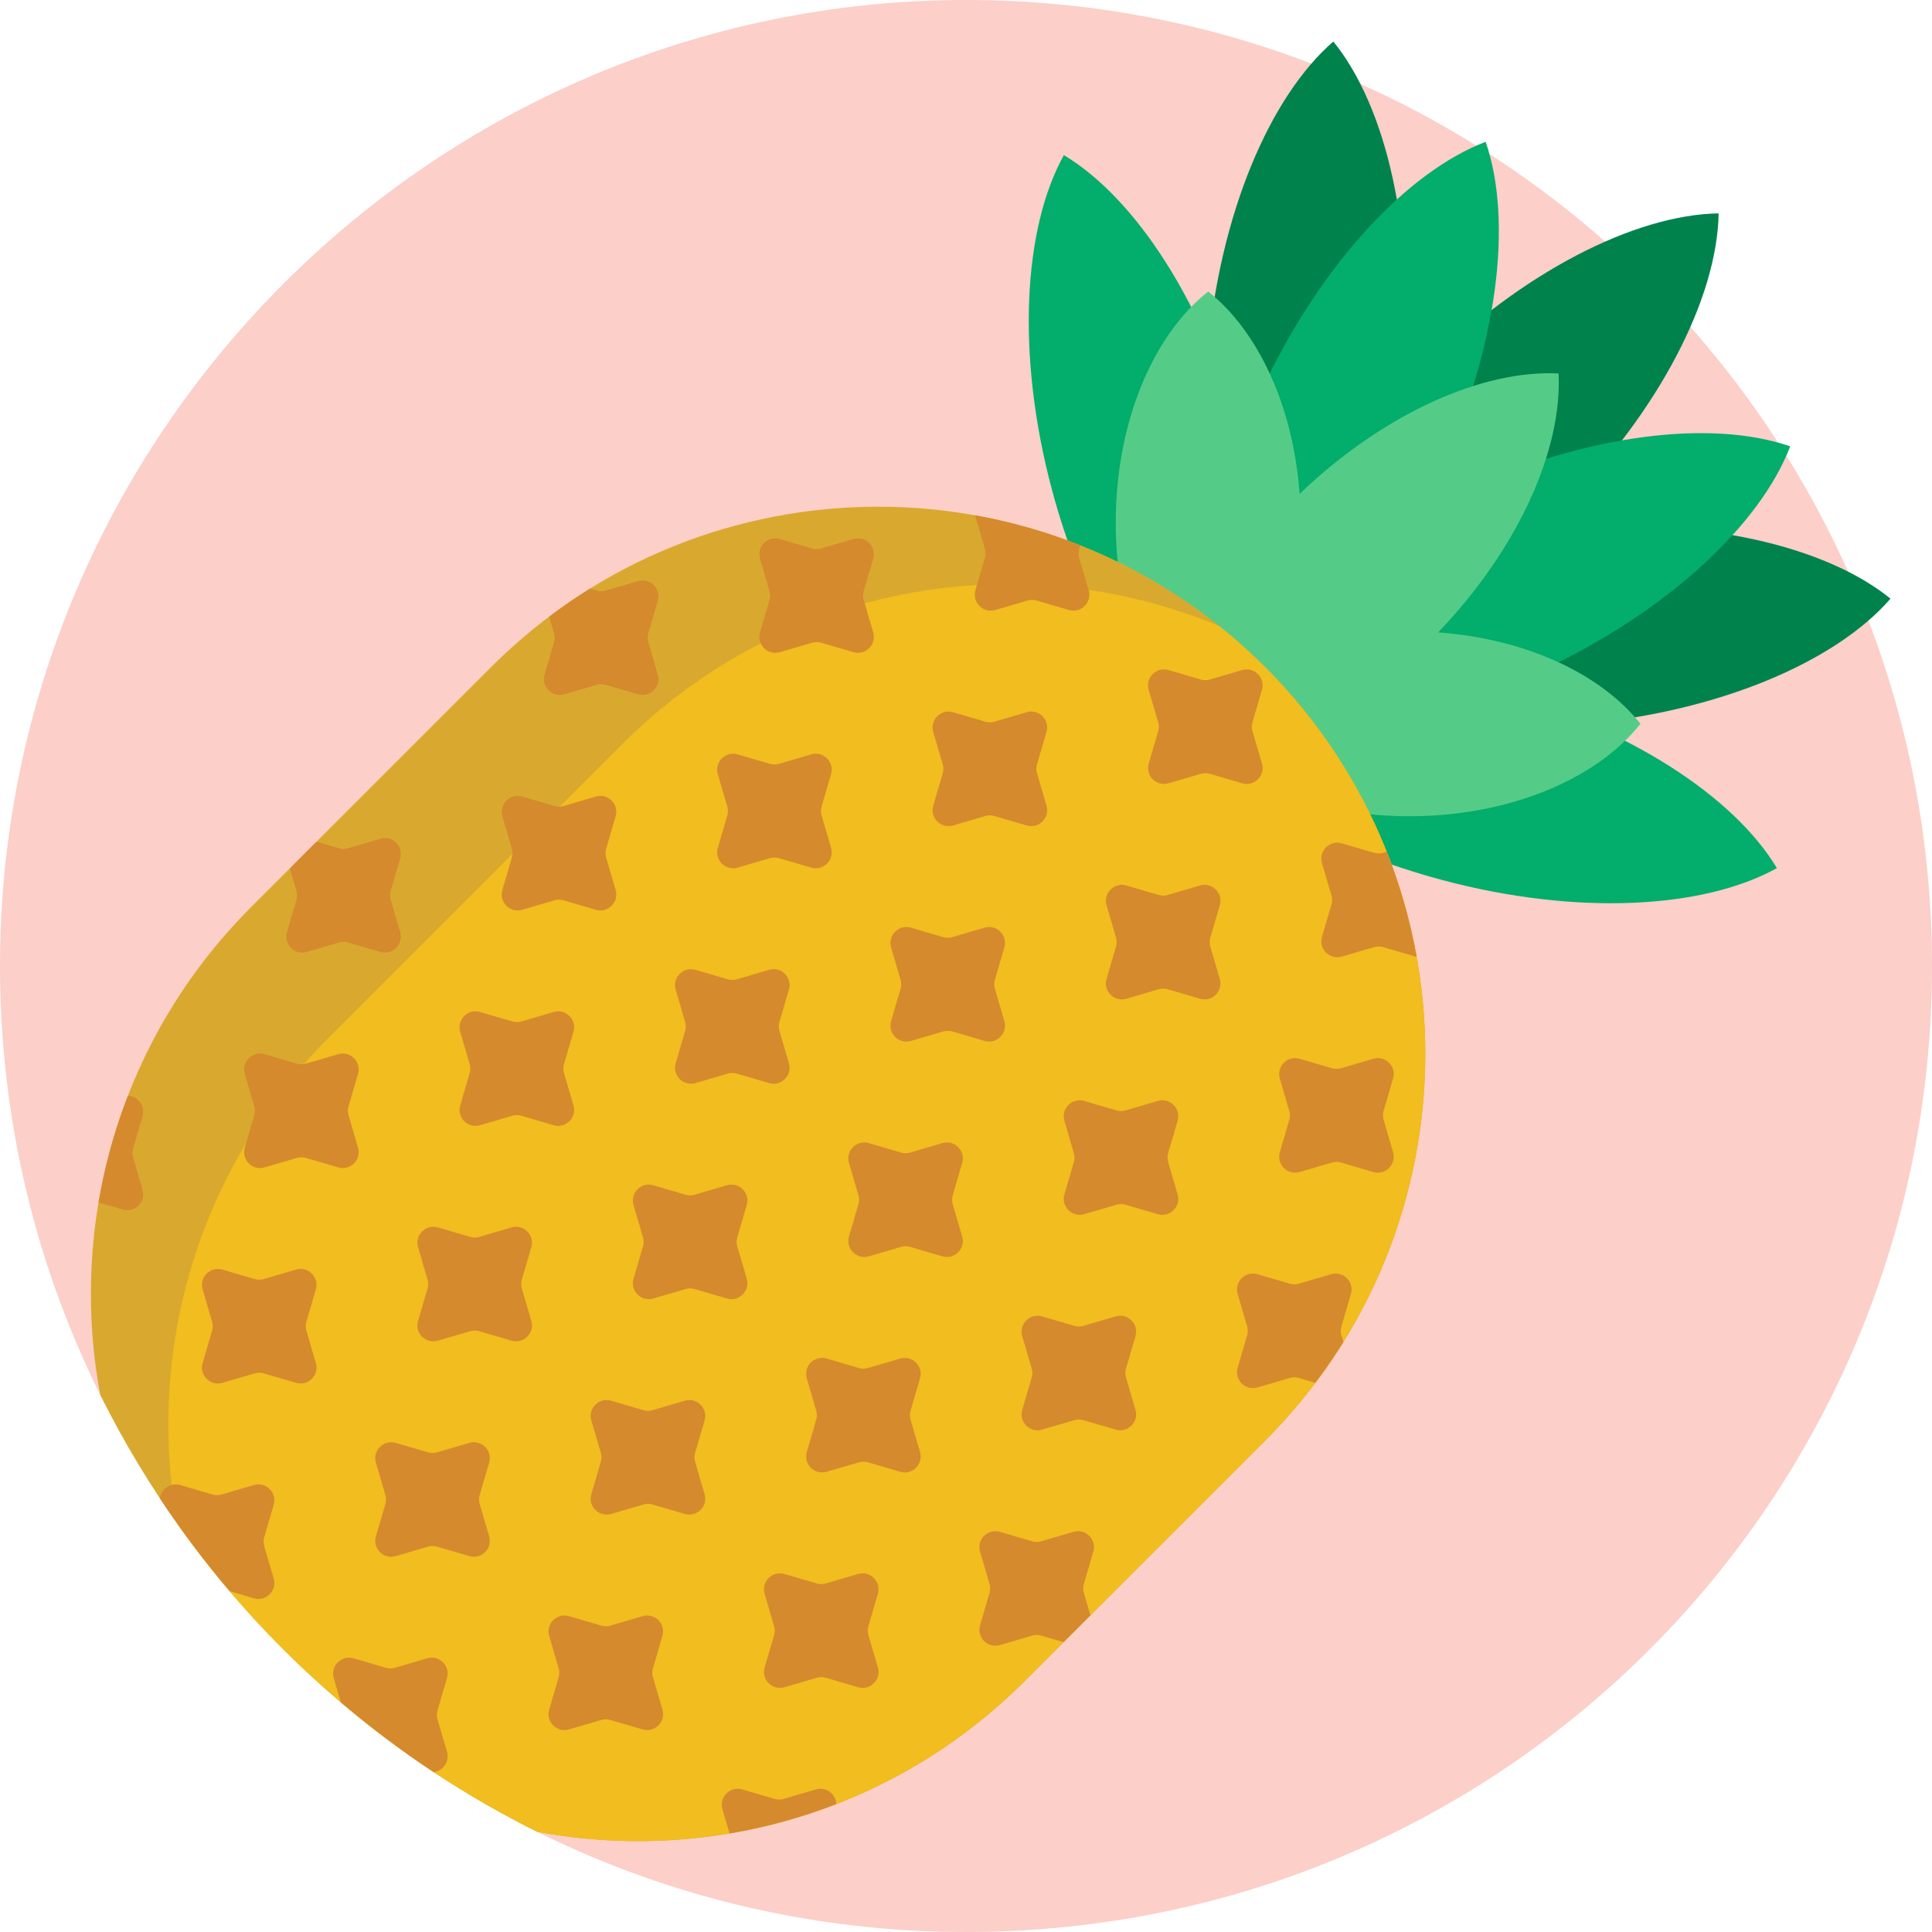 <svg height="512pt" viewBox="0 0 512 512.001" width="512pt" xmlns="http://www.w3.org/2000/svg"><path d="m512 256c0 141.484-113.922 255.68-255.406 256-42.027.098-81.699-9.941-116.719-27.801-6.703-3.418-12.289-8.672-16.258-15.066-20.578-33.129-48.5-61.219-81.504-81.98-6.363-4.004-11.586-9.617-14.965-16.336-17.305-34.418-27.082-73.27-27.148-114.406-.223-141.055 114.855-256.359 255.91-256.41 141.426-.051 256.09 114.586 256.09 256zm0 0" fill="#fccfc9"/><path d="m501 158.652c-14.551 16.781-45.582 30.086-82.41 33.312-31.574 2.762-60.227-2.523-78.629-12.902-.473.441-.949.875-1.43 1.293-.926-1.141-1.82-2.352-2.691-3.625-.195.004-.395.016-.59.02.004-.195.016-.395.023-.59-1.273-.871-2.488-1.766-3.625-2.691.414-.477.848-.953 1.293-1.43-10.383-18.402-15.664-47.055-12.902-78.629 3.219-36.832 16.527-67.859 33.309-82.41 13.996 17.242 21.715 50.113 18.492 86.941-.188 2.152-.414 4.277-.668 6.387 1.867-2.043 3.797-4.066 5.797-6.066 26.145-26.145 56.281-41.359 78.488-41.719-.359 22.207-15.574 52.348-41.719 78.488-2 2-4.023 3.93-6.066 5.801 2.109-.258 4.238-.48 6.387-.672 36.828-3.223 69.699 4.492 86.941 18.492zm0 0" fill="#00824d"/><path d="m470.891 230.062c-19.41 10.793-53.121 12.684-88.832 3.117-28.848-7.73-52.82-21.285-66.988-36.25-14.965-14.172-28.52-38.145-36.25-66.988-9.566-35.711-7.676-69.422 3.117-88.832 18.98 11.371 37.402 39.457 47.004 74.98 1.582-4.141 3.344-8.305 5.285-12.465 15.621-33.508 38.738-58.113 59.484-66.047 7.258 20.988 3.266 54.516-12.359 88.023-1.625 3.488-3.34 6.875-5.117 10.164 3.289-1.777 6.676-3.492 10.164-5.117 33.508-15.625 67.035-19.617 88.023-12.359-7.934 20.742-32.539 43.863-66.047 59.484-4.164 1.941-8.324 3.703-12.465 5.285 35.523 9.602 63.609 28.027 74.98 47.004zm0 0" fill="#03ad6b"/><path d="m434.734 191.816c-11.496 14.555-34.609 24.5-61.246 24.5-19.402 0-36.926-5.277-49.461-13.766-5.664 1.285-11.102 1.828-16.152 1.57-.254-5.051.289-10.484 1.574-16.148-8.488-12.535-13.766-30.059-13.766-49.461 0-26.641 9.941-49.75 24.5-61.246 13.145 10.383 22.527 30.242 24.223 53.613 22.371-21.406 48.535-32.93 68.625-31.91 1.016 20.09-10.504 46.254-31.91 68.625 23.371 1.695 43.23 11.078 53.613 24.223zm0 0" fill="#54cc87"/><path d="m335.25 176.75c56.625 56.625 56.625 148.434 0 205.062l-63.641 63.637c-35.133 35.137-83.812 48.461-129.23 39.996-50.133-24.875-90.949-65.688-115.824-115.824-8.465-45.418 4.859-94.098 39.996-129.23l63.641-63.641c56.625-56.625 148.434-56.625 205.059 0zm0 0" fill="#d9a92f"/><path d="m335.25 176.75c56.625 56.625 56.625 148.434 0 205.062l-63.641 63.637c-35.133 35.137-83.812 48.461-129.23 39.996-38.16-18.934-70.934-47.094-95.379-81.582-8.312-45.301 5.023-93.793 40.055-128.824l77.781-77.781c42.789-42.789 105.664-53.238 158.273-31.359 4.195 3.355 8.254 6.965 12.141 10.852zm0 0" fill="#f1bd1f"/><path d="m241.301 373.848c-.227.773-.227 1.598 0 2.375l2.512 8.574c.938 3.203-2.035 6.18-5.242 5.238l-8.574-2.512c-.773-.227-1.598-.227-2.375 0l-8.574 2.512c-3.203.941-6.18-2.035-5.238-5.238l2.508-8.574c.227-.777.227-1.602 0-2.375l-2.512-8.574c-.938-3.207 2.039-6.18 5.242-5.242l8.574 2.512c.773.227 1.598.227 2.375 0l8.574-2.512c3.203-.938 6.18 2.035 5.242 5.242zm-114.191 24.719c-.227-.773-.227-1.598 0-2.375l2.512-8.574c.941-3.203-2.035-6.18-5.242-5.238l-8.574 2.512c-.773.227-1.598.227-2.375 0l-8.574-2.512c-3.203-.938-6.18 2.035-5.238 5.238l2.512 8.574c.227.777.227 1.602 0 2.375l-2.512 8.574c-.941 3.207 2.035 6.18 5.238 5.242l8.578-2.512c.773-.227 1.598-.227 2.375 0l8.574 2.512c3.203.938 6.18-2.035 5.238-5.242zm173.797-44.469c.938-3.203-2.035-6.18-5.242-5.238l-8.574 2.512c-.773.227-1.598.227-2.375-.004l-8.574-2.508c-3.203-.938-6.18 2.035-5.238 5.238l2.512 8.574c.227.777.227 1.602 0 2.375l-2.512 8.574c-.941 3.203 2.035 6.18 5.242 5.242l8.574-2.512c.773-.227 1.598-.227 2.375 0l8.574 2.512c3.203.938 6.18-2.039 5.238-5.242l-2.508-8.574c-.23-.773-.23-1.602 0-2.375zm-162.621-12.625c-.227-.773-.227-1.598 0-2.371l2.512-8.578c.938-3.203-2.039-6.18-5.242-5.238l-8.574 2.512c-.773.227-1.598.227-2.375 0l-8.574-2.512c-3.207-.938-6.18 2.035-5.242 5.238l2.512 8.574c.227.777.227 1.602 0 2.375l-2.512 8.574c-.938 3.207 2.039 6.18 5.242 5.242l8.574-2.512c.777-.227 1.602-.227 2.375 0l8.574 2.512c3.207.938 6.18-2.035 5.242-5.242zm11.266-157.469 8.578-2.512c.773-.227 1.598-.227 2.375 0l8.574 2.512c3.203.938 6.18-2.035 5.238-5.238l-2.508-8.574c-.23-.777-.23-1.602 0-2.375l2.512-8.574c.938-3.207-2.039-6.18-5.242-5.242l-8.574 2.512c-.777.227-1.602.227-2.375 0l-1.777-.52c-3.691 2.289-7.301 4.77-10.816 7.422l1.289 4.402c.227.773.227 1.598 0 2.375l-2.512 8.574c-.941 3.203 2.035 6.176 5.238 5.238zm162.531 113c.938-3.203-2.039-6.18-5.242-5.242l-8.574 2.512c-.777.23-1.602.23-2.375 0l-8.574-2.512c-3.207-.938-6.18 2.039-5.242 5.242l2.512 8.574c.227.773.227 1.602 0 2.375l-2.512 8.574c-.938 3.203 2.035 6.18 5.242 5.238l8.574-2.508c.773-.23 1.598-.23 2.375 0l8.574 2.508c3.203.941 6.18-2.035 5.242-5.238l-2.512-8.574c-.227-.773-.227-1.602 0-2.375zm-187.605-15c.227.773.227 1.602 0 2.375l-2.512 8.574c-.938 3.203 2.035 6.18 5.242 5.242l8.574-2.512c.777-.23 1.598-.23 2.375 0l8.574 2.512c3.203.938 6.18-2.039 5.242-5.242l-2.512-8.574c-.227-.773-.227-1.602 0-2.375l2.512-8.574c.938-3.203-2.039-6.18-5.242-5.242l-8.574 2.512c-.777.23-1.602.23-2.375 0l-8.574-2.512c-3.207-.938-6.18 2.039-5.242 5.242zm122.852-68.492c-.941 3.203 2.035 6.18 5.238 5.242l8.578-2.512c.773-.23 1.598-.23 2.371 0l8.574 2.512c3.207.938 6.18-2.039 5.242-5.242l-2.512-8.574c-.227-.773-.227-1.598 0-2.375l2.512-8.574c.938-3.203-2.035-6.18-5.242-5.242l-8.574 2.512c-.777.23-1.598.23-2.375 0l-8.574-2.512c-3.203-.938-6.18 2.039-5.242 5.242l2.512 8.574c.23.777.227 1.602 0 2.375zm11.172-57.094c-.938 3.203 2.039 6.18 5.242 5.238l8.574-2.512c.773-.227 1.602-.227 2.375 0l8.574 2.512c3.203.941 6.18-2.035 5.242-5.238l-2.512-8.574c-.227-.777-.227-1.602 0-2.375l.281-.965c-9.047-3.59-18.375-6.23-27.848-7.93.023.105.039.211.07.316l2.512 8.578c.227.773.227 1.598 0 2.371zm-188.484 253.324c-.227-.773-.227-1.602 0-2.375l2.512-8.574c.938-3.203-2.035-6.18-5.242-5.242l-8.574 2.512c-.773.23-1.598.23-2.375 0l-8.574-2.512c-2.621-.77-5.09 1.086-5.383 3.543 5.668 8.566 11.84 16.773 18.477 24.582l6.43 1.883c3.207.938 6.18-2.039 5.242-5.242zm48.434 34.973c.938-3.203-2.035-6.18-5.242-5.242l-8.574 2.512c-.773.227-1.598.227-2.375 0l-8.574-2.512c-3.203-.938-6.18 2.039-5.242 5.242l1.883 6.434c7.805 6.629 16.012 12.801 24.582 18.473 2.457-.293 4.309-2.762 3.543-5.383l-2.512-8.574c-.227-.773-.227-1.602 0-2.375zm234.312-107.031-8.574 2.512c-.777.227-1.602.227-2.375 0l-8.578-2.512c-3.203-.938-6.176 2.039-5.238 5.242l2.512 8.574c.227.773.227 1.598 0 2.375l-2.512 8.574c-.938 3.203 2.035 6.18 5.242 5.238l8.574-2.512c.773-.227 1.598-.227 2.375 0l4.402 1.289c2.652-3.516 5.129-7.121 7.422-10.812l-.523-1.777c-.227-.777-.227-1.602 0-2.375l2.512-8.574c.941-3.203-2.035-6.18-5.238-5.242zm-217.113-112.773c.227.773.227 1.598 0 2.375l-2.512 8.574c-.938 3.203 2.035 6.18 5.242 5.238l8.574-2.512c.777-.227 1.598-.227 2.375 0l8.574 2.512c3.207.941 6.18-2.035 5.242-5.238l-2.512-8.574c-.227-.777-.227-1.602 0-2.375l2.512-8.574c.938-3.203-2.039-6.18-5.242-5.242l-8.574 2.512c-.777.227-1.598.227-2.375 0l-8.574-2.512c-3.203-.938-6.18 2.039-5.242 5.242zm231.016 71.867c-.227-.773-.227-1.598 0-2.375l2.512-8.574c.938-3.203-2.039-6.18-5.242-5.238l-8.574 2.512c-.777.227-1.602.227-2.375 0l-8.574-2.512c-3.207-.938-6.18 2.035-5.242 5.238l2.512 8.574c.227.777.227 1.602 0 2.375l-2.512 8.574c-.938 3.207 2.035 6.18 5.242 5.242l8.574-2.512c.773-.227 1.598-.227 2.375 0l8.574 2.512c3.203.938 6.18-2.035 5.238-5.242zm-59.73-105.387c.227.773.227 1.598 0 2.375l-2.512 8.574c-.938 3.203 2.035 6.18 5.238 5.238l8.578-2.512c.773-.227 1.598-.227 2.375 0l8.574 2.512c3.203.938 6.18-2.035 5.238-5.238l-2.512-8.574c-.227-.777-.227-1.602 0-2.375l2.512-8.574c.941-3.207-2.035-6.18-5.238-5.242l-8.578 2.512c-.773.227-1.598.227-2.375 0l-8.574-2.512c-3.203-.938-6.18 2.035-5.242 5.242zm16.32 48.52c.938-3.207-2.035-6.18-5.242-5.242l-8.574 2.512c-.773.227-1.598.227-2.375 0l-8.574-2.512c-3.203-.938-6.18 2.035-5.242 5.238l2.512 8.578c.23.773.227 1.598 0 2.371l-2.512 8.578c-.938 3.203 2.039 6.18 5.242 5.238l8.574-2.512c.773-.227 1.602-.227 2.375 0l8.574 2.512c3.203.938 6.18-2.035 5.238-5.238l-2.508-8.574c-.23-.777-.23-1.602 0-2.375zm-242.062 112.734c-.23-.773-.23-1.598 0-2.371l2.508-8.578c.941-3.203-2.035-6.176-5.238-5.238l-8.578 2.512c-.773.227-1.598.227-2.375 0l-8.574-2.512c-3.203-.938-6.18 2.035-5.238 5.238l2.512 8.578c.227.773.227 1.598 0 2.371l-2.512 8.578c-.941 3.203 2.035 6.18 5.238 5.238l8.574-2.512c.777-.227 1.602-.227 2.375 0l8.578 2.512c3.203.938 6.176-2.035 5.238-5.238zm-45.922-45.918c-.227-.773-.227-1.598 0-2.375l2.512-8.574c.801-2.738-1.258-5.301-3.871-5.406-3.57 9.195-6.176 18.676-7.797 28.289l6.426 1.883c3.203.938 6.18-2.035 5.242-5.242zm32.109-13.547c.23.773.23 1.598 0 2.375l-2.508 8.574c-.941 3.203 2.035 6.18 5.238 5.238l8.578-2.512c.773-.227 1.598-.227 2.375 0l8.574 2.512c3.203.938 6.18-2.035 5.238-5.238l-2.512-8.574c-.227-.777-.227-1.602 0-2.375l2.512-8.574c.941-3.207-2.035-6.18-5.242-5.242l-8.574 2.512c-.773.227-1.598.227-2.375 0l-8.574-2.512c-3.203-.938-6.18 2.035-5.242 5.242zm187.605 14.996c.938-3.203-2.035-6.18-5.238-5.238l-8.578 2.512c-.773.227-1.598.227-2.371 0l-8.578-2.512c-3.203-.938-6.176 2.035-5.238 5.238l2.512 8.578c.227.773.227 1.598 0 2.375l-2.512 8.57c-.938 3.207 2.035 6.184 5.242 5.242l8.574-2.512c.773-.227 1.598-.227 2.375 0l8.574 2.512c3.203.938 6.18-2.035 5.238-5.242l-2.508-8.574c-.23-.773-.23-1.598 0-2.371zm112.512-82.453-.965.285c-.773.227-1.598.227-2.375 0l-8.574-2.516c-3.203-.938-6.18 2.039-5.242 5.242l2.516 8.574c.227.777.227 1.602 0 2.375l-2.516 8.574c-.938 3.203 2.039 6.18 5.242 5.242l8.574-2.512c.777-.227 1.602-.227 2.375 0l8.578 2.512c.105.031.211.047.316.066-1.699-9.465-4.34-18.797-7.93-27.844zm-286.211 26.551 8.574-2.512c.773-.227 1.598-.227 2.375 0l8.574 2.512c3.203.938 6.18-2.039 5.242-5.242l-2.512-8.574c-.227-.773-.227-1.598 0-2.375l2.512-8.574c.938-3.203-2.039-6.18-5.242-5.238l-8.574 2.512c-.773.227-1.602.227-2.375 0l-5.953-1.746-7.094 7.094 1.742 5.957c.227.773.227 1.598 0 2.375l-2.512 8.57c-.938 3.203 2.035 6.18 5.242 5.242zm154.867 18.332c-.938 3.203 2.039 6.18 5.242 5.242l8.574-2.512c.777-.23 1.602-.227 2.375 0l8.574 2.512c3.207.938 6.18-2.039 5.242-5.242l-2.512-8.574c-.227-.773-.227-1.598 0-2.375l2.512-8.574c.938-3.203-2.035-6.18-5.242-5.238l-8.574 2.512c-.773.227-1.598.227-2.375 0l-8.574-2.512c-3.203-.941-6.18 2.035-5.238 5.238l2.508 8.574c.23.773.23 1.602 0 2.375zm48.34 135.344-8.574 2.516c-.773.227-1.602.227-2.375 0l-8.574-2.516c-3.207-.938-6.18 2.039-5.242 5.242l2.512 8.574c.227.777.227 1.602 0 2.375l-2.512 8.574c-.938 3.207 2.035 6.18 5.242 5.242l8.574-2.512c.777-.227 1.602-.227 2.375 0l5.953 1.742 7.094-7.094-1.742-5.953c-.227-.773-.227-1.598 0-2.375l2.512-8.574c.938-3.203-2.039-6.176-5.242-5.242zm-105.434-124.172c-.938 3.207 2.035 6.184 5.242 5.242l8.574-2.512c.773-.227 1.598-.227 2.375 0l8.574 2.512c3.203.938 6.18-2.035 5.242-5.238l-2.512-8.578c-.227-.773-.227-1.598 0-2.375l2.512-8.57c.938-3.207-2.039-6.184-5.242-5.242l-8.574 2.512c-.777.227-1.602.227-2.375 0l-8.574-2.512c-3.207-.938-6.18 2.035-5.242 5.242l2.512 8.57c.227.777.227 1.602 0 2.375zm18.832 37.574c.938-3.203-2.035-6.18-5.242-5.242l-8.574 2.512c-.773.227-1.598.23-2.375 0l-8.574-2.512c-3.203-.938-6.18 2.039-5.242 5.242l2.516 8.574c.227.773.227 1.598 0 2.375l-2.512 8.574c-.941 3.203 2.035 6.18 5.238 5.238l8.578-2.512c.773-.227 1.598-.227 2.375 0l8.574 2.512c3.203.941 6.176-2.035 5.238-5.238l-2.512-8.574c-.227-.773-.227-1.602 0-2.375zm3.516-151.762c-.938 3.207 2.035 6.18 5.242 5.242l8.574-2.512c.773-.227 1.598-.227 2.371 0l8.578 2.512c3.203.938 6.18-2.035 5.238-5.242l-2.512-8.574c-.227-.773-.227-1.598 0-2.375l2.512-8.574c.941-3.203-2.035-6.18-5.242-5.238l-8.574 2.512c-.773.227-1.598.227-2.375 0l-8.574-2.512c-3.203-.941-6.18 2.035-5.238 5.238l2.512 8.574c.227.777.227 1.602 0 2.375zm-17.199 219.805c-.227-.773-.227-1.598 0-2.375l2.508-8.574c.941-3.203-2.035-6.18-5.238-5.238l-8.574 2.512c-.777.227-1.602.227-2.375 0l-8.574-2.516c-3.207-.938-6.18 2.039-5.242 5.242l2.512 8.574c.227.777.227 1.602 0 2.375l-2.512 8.574c-.938 3.207 2.035 6.18 5.242 5.242l8.574-2.512c.773-.227 1.598-.227 2.375 0l8.574 2.512c3.203.938 6.18-2.035 5.238-5.242zm-11.176 57.094c-.227-.773-.227-1.598 0-2.375l2.512-8.574c.938-3.203-2.035-6.18-5.242-5.238l-8.574 2.512c-.773.227-1.598.227-2.375 0l-8.574-2.512c-3.203-.941-6.176 2.035-5.238 5.238l2.512 8.574c.227.777.227 1.602 0 2.375l-2.512 8.574c-.941 3.207 2.035 6.18 5.238 5.242l8.578-2.512c.773-.227 1.598-.227 2.375 0l8.57 2.512c3.207.938 6.18-2.035 5.242-5.242zm17.203-219.801c-.941 3.203 2.035 6.18 5.238 5.238l8.574-2.512c.777-.227 1.602-.227 2.375 0l8.574 2.512c3.207.938 6.18-2.035 5.242-5.238l-2.512-8.574c-.227-.777-.227-1.602 0-2.375l2.512-8.578c.938-3.203-2.039-6.176-5.242-5.238l-8.574 2.512c-.773.227-1.598.227-2.375 0l-8.574-2.512c-3.203-.938-6.18 2.035-5.242 5.238l2.512 8.578c.227.773.227 1.598 0 2.371zm39.891 208.629c-.227-.773-.227-1.602 0-2.375l2.512-8.574c.941-3.207-2.035-6.18-5.238-5.242l-8.578 2.512c-.773.227-1.598.227-2.375 0l-8.574-2.512c-3.203-.938-6.18 2.035-5.242 5.242l2.516 8.574c.227.773.227 1.598 0 2.375l-2.512 8.574c-.941 3.203 2.035 6.18 5.238 5.238l8.578-2.512c.773-.227 1.598-.227 2.375 0l8.574 2.512c3.203.941 6.176-2.035 5.238-5.238zm-13.902 40.906-8.574 2.508c-.773.23-1.598.23-2.375 0l-8.574-2.508c-3.203-.941-6.18 2.035-5.242 5.238l1.883 6.43c9.617-1.625 19.098-4.23 28.289-7.797-.105-2.617-2.668-4.676-5.406-3.871zm0 0" fill="#d58a2d"/></svg>